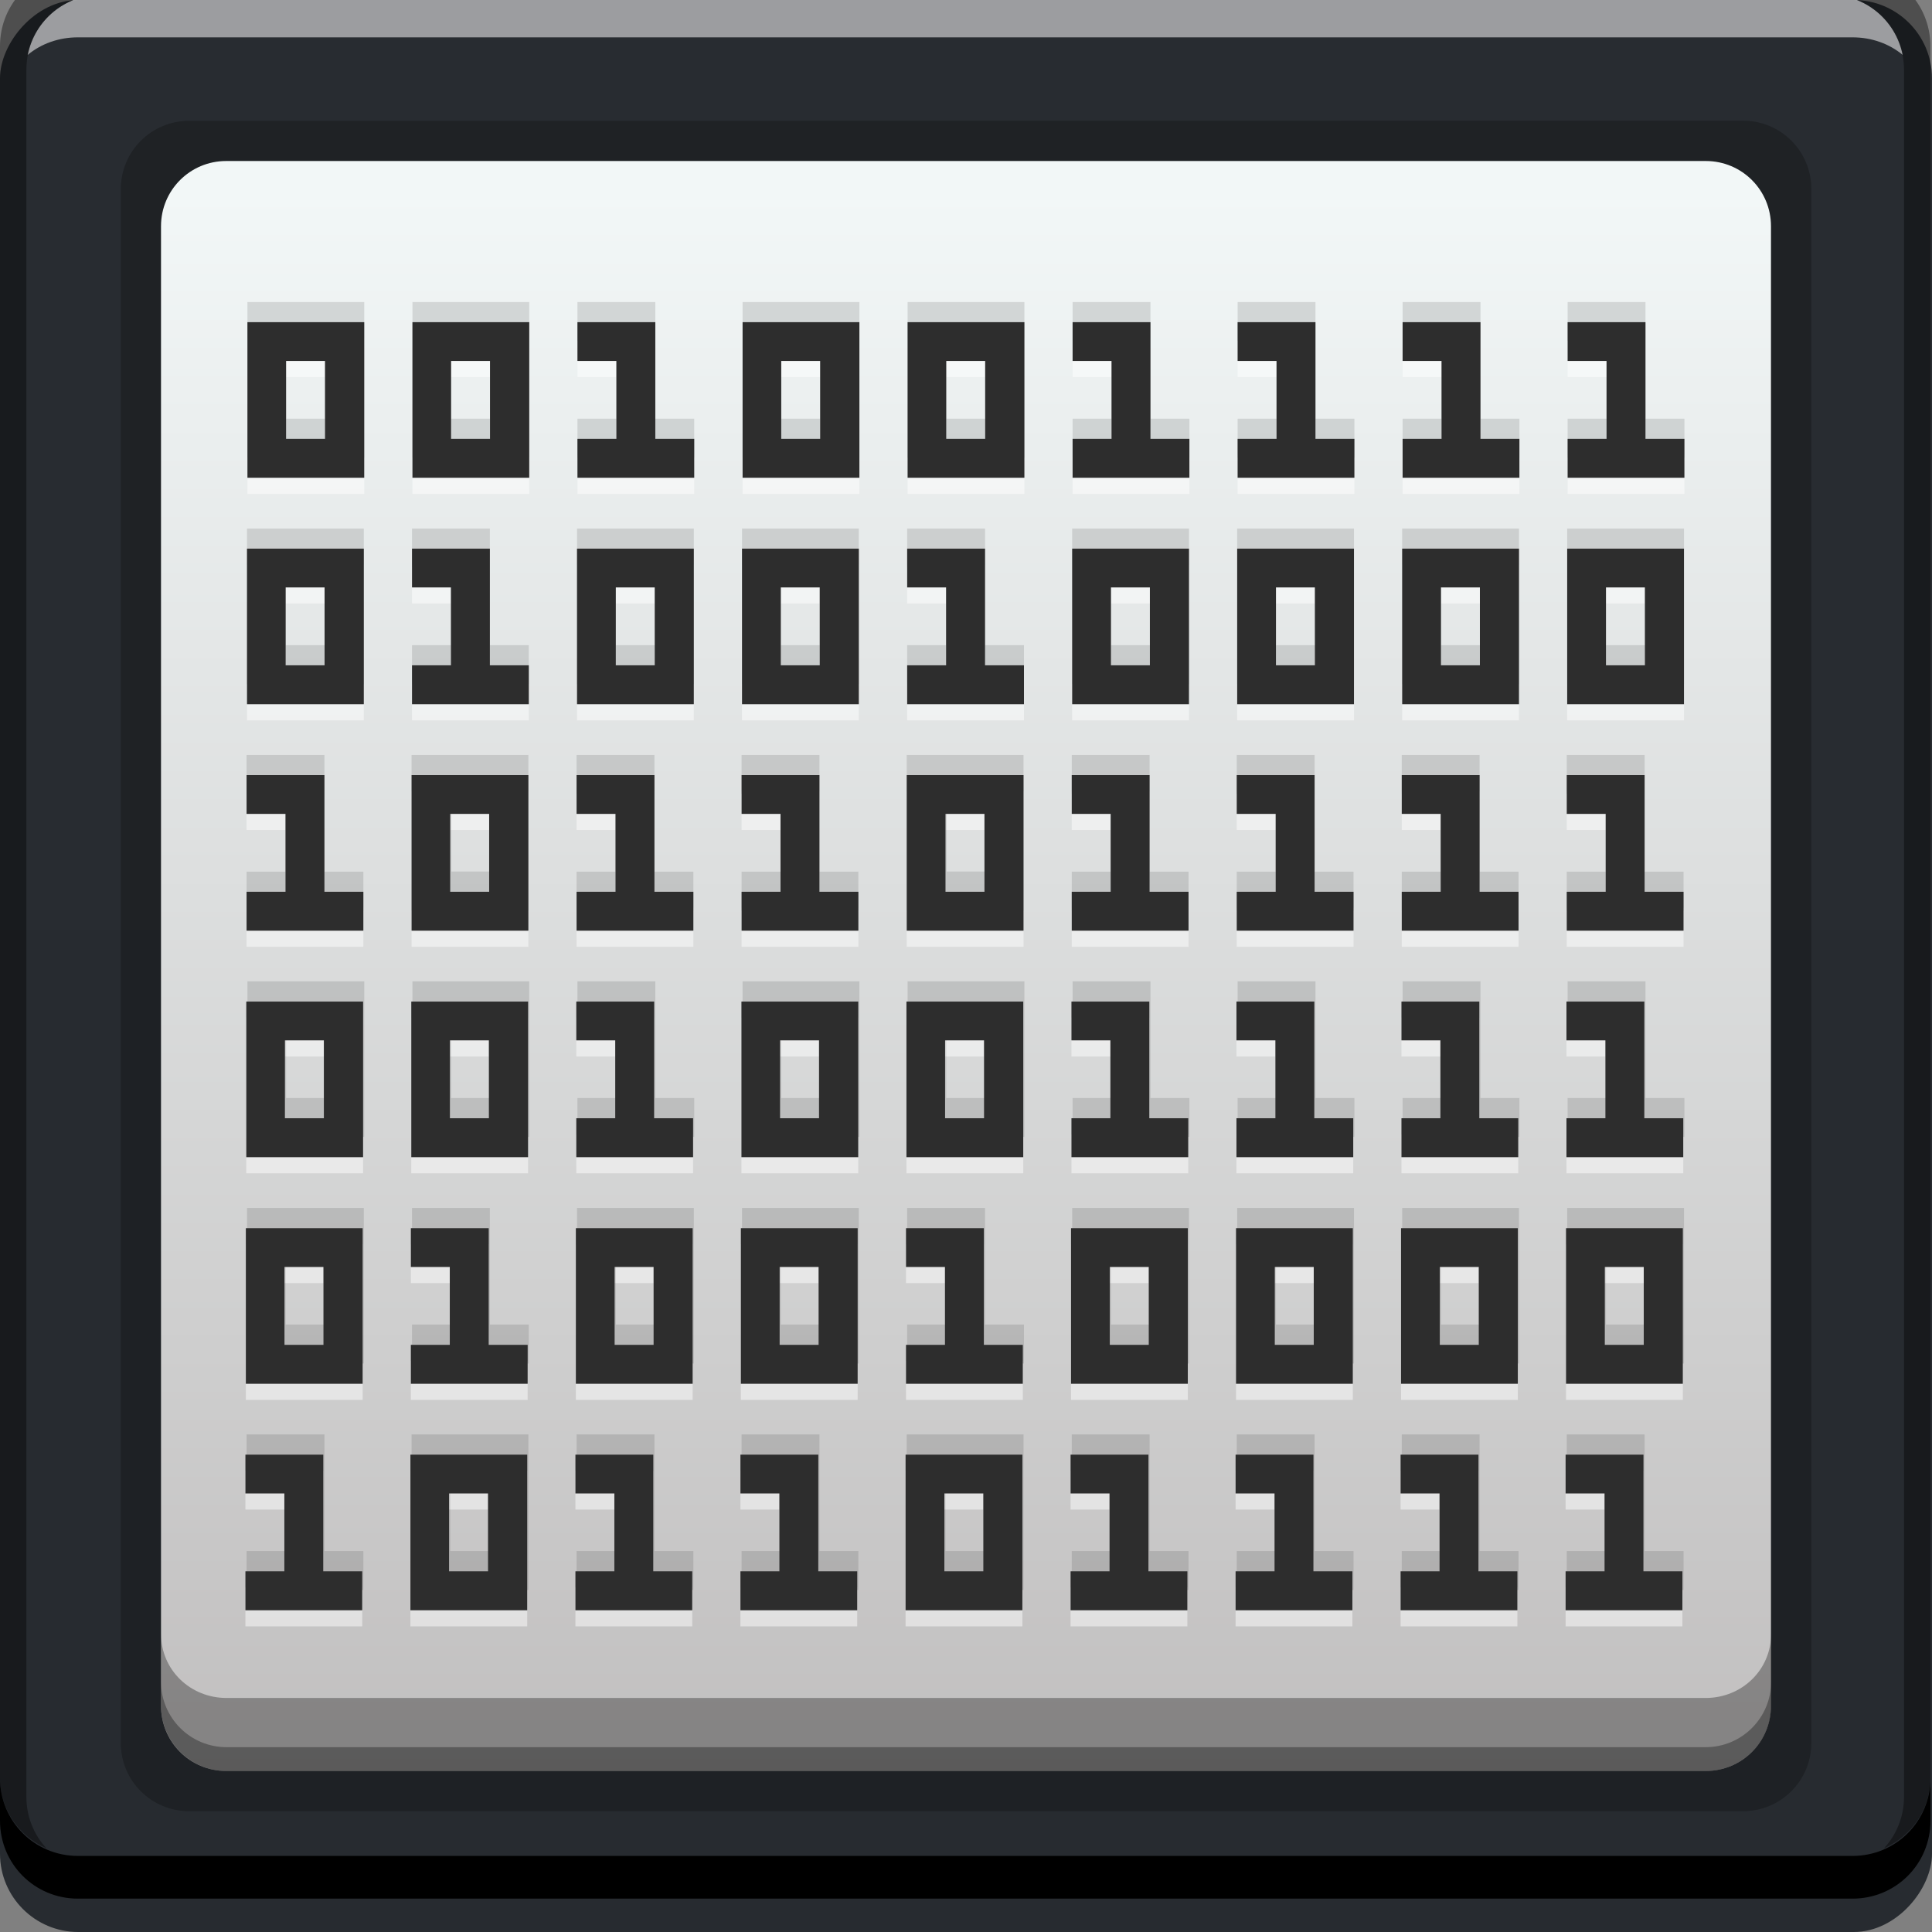 <?xml version="1.0" encoding="UTF-8" standalone="no"?>
<svg
   xmlns:dc="http://purl.org/dc/elements/1.1/"
   xmlns:cc="http://creativecommons.org/ns#"
   xmlns:rdf="http://www.w3.org/1999/02/22-rdf-syntax-ns#"
   xmlns:svg="http://www.w3.org/2000/svg"
   xmlns="http://www.w3.org/2000/svg"
   xmlns:xlink="http://www.w3.org/1999/xlink"
   xmlns:sodipodi="http://sodipodi.sourceforge.net/DTD/sodipodi-0.dtd"
   xmlns:inkscape="http://www.inkscape.org/namespaces/inkscape"
   width="48"
   viewBox="0 0 13.547 13.547"
   height="48"
   id="svg2"
   version="1.1"
   inkscape:version="0.48+devel r"
   sodipodi:docname="bless-48x48.svg">
  <rect x="0" y="0" width="13.547" height="13.547" fill="#808080" stroke="none"/>
  <sodipodi:namedview
     pagecolor="#ffffff"
     bordercolor="#666666"
     borderopacity="1"
     objecttolerance="10"
     gridtolerance="10"
     guidetolerance="10"
     inkscape:pageopacity="0"
     inkscape:pageshadow="2"
     inkscape:window-width="1366"
     inkscape:window-height="666"
     id="namedview54"
     showgrid="false"
     inkscape:zoom="13.029887"
     inkscape:cx="23.288412"
     inkscape:cy="27.03788"
     inkscape:window-x="-2"
     inkscape:window-y="25"
     inkscape:window-maximized="1"
     inkscape:current-layer="svg2" />
  <defs
     id="defs4">
    <linearGradient
       inkscape:collect="always"
       id="linearGradient4001">
      <stop
         style="stop-color:#c0bebe;stop-opacity:1"
         offset="0"
         id="stop4003" />
      <stop
         style="stop-color:#f2f7f7;stop-opacity:1"
         offset="1"
         id="stop4005" />
    </linearGradient>
    <linearGradient
       id="linearGradient3795-1-2">
      <stop
         style="stop-color:#272b30;stop-opacity:1"
         offset="0"
         id="stop3797-1-9" />
      <stop
         style="stop-color:#282c31;stop-opacity:1"
         offset="1"
         id="stop3799-3-6" />
    </linearGradient>
    <linearGradient
       inkscape:collect="always"
       xlink:href="#linearGradient4001"
       id="linearGradient4007"
       x1="22.451"
       y1="1049.29"
       x2="22.451"
       y2="1007.375"
       gradientUnits="userSpaceOnUse"
       gradientTransform="matrix(0.269,0,0,0.269,0.323,-269.632)" />
    <linearGradient
       inkscape:collect="always"
       xlink:href="#linearGradient3795-1-2"
       id="linearGradient929"
       x1="88.43"
       y1="-1042.109"
       x2="88.43"
       y2="-994.91"
       gradientUnits="userSpaceOnUse"
       gradientTransform="matrix(0.282,0,0,0.282,-17.872,280.698)" />
  </defs>
  <rect
     style="fill:url(#linearGradient929);fill-opacity:1;stroke:none"
     id="rect2991-1-5"
     width="13.547"
     height="13.547"
     x="1.5180046e-07"
     y="-13.547"
     ry="0.549"
     transform="scale(1,-1)" />
  <path
     sodipodi:nodetypes="sssssssss"
     inkscape:connector-curvature="0"
     id="path4523"
     d="m 1.327,0.847 c -0.266,0 -0.48,0.214 -0.48,0.48 l 0,10.894 C 0.847,12.486 1.06,12.7 1.327,12.7 l 10.894,0 c 0.266,0 0.48,-0.214 0.48,-0.48 l 0,-10.894 c 0,-0.266 -0.214,-0.48 -0.48,-0.48 z"
     style="fill:#000000;fill-opacity:0.235;stroke:none" />
  <path
     style="fill:url(#linearGradient4007);fill-opacity:1;stroke:none"
     d="m 1.586,1.129 c -0.253,0 -0.457,0.204 -0.457,0.457 l 0,10.375 c 0,0.253 0.204,0.457 0.457,0.457 l 10.375,0 c 0.253,0 0.457,-0.204 0.457,-0.457 l 0,-10.375 c 0,-0.253 -0.204,-0.457 -0.457,-0.457 z"
     id="rect839"
     inkscape:connector-curvature="0"
     sodipodi:nodetypes="sssssssss" />
  <path
     inkscape:connector-curvature="0"
     style="fill:#000000;fill-opacity:0.314;stroke:none"
     d="m 1.129,11.456 0,0.503 c 0,0.253 0.205,0.459 0.459,0.459 l 10.372,0 c 0.253,0 0.459,-0.205 0.459,-0.459 l 0,-0.503 c 0,0.253 -0.205,0.45 -0.459,0.45 l -10.372,0 c -0.253,0 -0.459,-0.196 -0.459,-0.45 z"
     id="path4943" />
  <path
     inkscape:connector-curvature="0"
     style="fill:#000000;fill-opacity:0.314;stroke:none"
     d="m 1.129,11.792 0,0.168 c 0,0.253 0.205,0.459 0.459,0.459 l 10.372,0 c 0.253,0 0.459,-0.205 0.459,-0.459 l 0,-0.168 c 0,0.253 -0.205,0.459 -0.459,0.459 l -10.372,0 c -0.253,0 -0.459,-0.205 -0.459,-0.459 z"
     id="path4948" />
  <g
     id="g10821"
     transform="matrix(0.282,0,0,0.282,3.297741e-7,-283.453)">
    <path
       id="rect846-7"
       d="m 7.4539099e-7,1049.362 0,1.062 c 0,1.077 0.86,1.938 1.938,1.938 l 44.125,0 c 1.077,0 1.938,-0.86 1.938,-1.938 l 0,-1.062 c 0,1.077 -0.86,1.938 -1.938,1.938 l -44.125,0 c -1.077,0 -1.938,-0.86 -1.938,-1.938 z"
       style="fill:#000000;fill-opacity:1;stroke:none"
       inkscape:connector-curvature="0" />
    <path
       id="path7515-9"
       d="m 2.531,1005.019 c -0.917,0 -1.671,0.639 -1.844,1.5 0.336,-0.28 0.775,-0.438 1.25,-0.438 l 44.125,0 c 0.475,0 0.914,0.158 1.25,0.438 -0.173,-0.861 -0.927,-1.5 -1.844,-1.5 l -42.937,0 z"
       style="fill:#ffffff;fill-opacity:0.537;stroke:none"
       inkscape:connector-curvature="0" />
    <path
       id="rect4280-5"
       d="m 1.938,1004.362 c -1.077,0 -1.938,0.86 -1.938,1.938 l 0,43.062 c 0,0.793 0.48,1.449 1.156,1.75 -0.309,-0.333 -0.5,-0.782 -0.5,-1.281 l 0,-42.938 c 0,-1.048 0.827,-1.875 1.875,-1.875 l 42.937,0 c 1.048,0 1.875,0.827 1.875,1.875 l 0,42.938 c 0,0.499 -0.191,0.948 -0.5,1.281 0.676,-0.301 1.156,-0.957 1.156,-1.75 l 0,-43.062 c 0,-1.077 -0.86,-1.938 -1.938,-1.938 l -44.125,0 z"
       style="fill:#000000;fill-opacity:0.392;stroke:none"
       inkscape:connector-curvature="0" />
  </g>
  <rect
     style="fill:none;stroke:none"
     id="rect1526"
     width="13.547"
     height="13.547"
     x="-3.6977411e-07"
     y="-5.0941103e-06"
     ry="0" />
  <path
     inkscape:connector-curvature="0"
     id="path4749"
     d="m 1.735,2.371 0,0.273 0,0.546 0,0.273 0.273,0 0.546,0 0,-0.273 0,-0.818 -0.546,0 -0.273,0 z m 1.157,0 0,0.273 0,0.546 0,0.273 0.273,0 0.546,0 0,-0.273 0,-0.818 -0.546,0 -0.273,0 z m 1.157,0 0,0.273 0.273,0 0,0.546 -0.273,0 0,0.273 0.273,0 0.273,0 0.273,0 0,-0.273 -0.273,0 0,-0.818 -0.273,0 -0.273,0 z m 1.158,0 0,0.273 0,0.546 0,0.273 0.273,0 0.546,0 0,-0.273 0,-0.818 -0.546,0 -0.273,0 z m 1.157,0 0,0.273 0,0.546 0,0.273 0.273,0 0.546,0 0,-0.273 0,-0.818 -0.546,0 -0.273,0 z m 1.157,0 0,0.273 0.273,0 0,0.546 -0.273,0 0,0.273 0.273,0 0.273,0 0.273,0 0,-0.273 -0.273,0 0,-0.818 -0.273,0 -0.273,0 z m 1.157,0 0,0.273 0.273,0 0,0.546 -0.273,0 0,0.273 0.273,0 0.273,0 0.273,0 0,-0.273 -0.273,0 0,-0.818 -0.273,0 -0.273,0 z m 1.157,0 0,0.273 0.273,0 0,0.546 -0.273,0 0,0.273 0.273,0 0.273,0 0.273,0 0,-0.273 -0.273,0 0,-0.818 -0.273,0 -0.273,0 z m 1.157,0 0,0.273 0.273,0 0,0.546 -0.273,0 0,0.273 0.273,0 0.273,0 0.273,0 0,-0.273 -0.273,0 0,-0.818 -0.273,0 -0.273,0 z m -8.986,0.273 0.273,0 0,0.546 -0.273,0 0,-0.546 z m 1.157,0 0.273,0 0,0.546 -0.273,0 0,-0.546 z m 2.315,0 0.273,0 0,0.546 -0.273,0 0,-0.546 z m 1.157,0 0.273,0 0,0.546 -0.273,0 0,-0.546 z m -4.903,1.315 0,0.273 0,0.546 0,0.273 0.273,0 0.546,0 0,-0.273 0,-0.818 -0.546,0 -0.273,0 z m 1.157,0 0,0.273 0.273,0 0,0.546 -0.273,0 0,0.273 0.273,0 0.273,0 0.273,0 0,-0.273 -0.273,0 0,-0.818 -0.273,0 -0.273,0 z m 1.157,0 0,0.273 0,0.546 0,0.273 0.273,0 0.546,0 0,-0.273 0,-0.818 -0.546,0 -0.273,0 z m 1.157,0 0,0.273 0,0.546 0,0.273 0.273,0 0.546,0 0,-0.273 0,-0.818 -0.546,0 -0.273,0 z m 1.158,0 0,0.273 0.273,0 0,0.546 -0.273,0 0,0.273 0.273,0 0.273,0 0.273,0 0,-0.273 -0.273,0 0,-0.818 -0.273,0 -0.273,0 z m 1.157,0 0,0.273 0,0.546 0,0.273 0.273,0 0.546,0 0,-0.273 0,-0.818 -0.546,0 -0.273,0 z m 1.157,0 0,0.273 0,0.546 0,0.273 0.273,0 0.546,0 0,-0.273 0,-0.818 -0.546,0 -0.273,0 z m 1.157,0 0,0.273 0,0.546 0,0.273 0.273,0 0.546,0 0,-0.273 0,-0.818 -0.546,0 -0.273,0 z m 1.157,0 0,0.273 0,0.546 0,0.273 0.273,0 0.546,0 0,-0.273 0,-0.818 -0.546,0 -0.273,0 z m -8.986,0.273 0.273,0 0,0.546 -0.273,0 0,-0.546 z m 2.315,0 0.273,0 0,0.546 -0.273,0 0,-0.546 z m 1.157,0 0.273,0 0,0.546 -0.273,0 0,-0.546 z m 2.315,0 0.273,0 0,0.546 -0.273,0 0,-0.546 z m 1.157,0 0.273,0 0,0.546 -0.273,0 0,-0.546 z m 1.157,0 0.273,0 0,0.546 -0.273,0 0,-0.546 z m 1.157,0 0.273,0 0,0.546 -0.273,0 0,-0.546 z m -9.532,1.315 0,0.273 0.273,0 0,0.546 -0.273,0 0,0.273 0.273,0 0.273,0 0.273,0 0,-0.273 -0.273,0 0,-0.818 -0.273,0 -0.273,0 z m 1.157,0 0,0.273 0,0.546 0,0.273 0.273,0 0.546,0 0,-0.273 0,-0.818 -0.546,0 -0.273,0 z m 1.157,0 0,0.273 0.273,0 0,0.546 -0.273,0 0,0.273 0.273,0 0.273,0 0.273,0 0,-0.273 -0.273,0 0,-0.818 -0.273,0 -0.273,0 z m 1.157,0 0,0.273 0.273,0 0,0.546 -0.273,0 0,0.273 0.273,0 0.273,0 0.273,0 0,-0.273 -0.273,0 0,-0.818 -0.273,0 -0.273,0 z m 1.158,0 0,0.273 0,0.546 0,0.273 0.273,0 0.546,0 0,-0.273 0,-0.818 -0.546,0 -0.273,0 z m 1.157,0 0,0.273 0.273,0 0,0.546 -0.273,0 0,0.273 0.273,0 0.273,0 0.273,0 0,-0.273 -0.273,0 0,-0.818 -0.273,0 -0.273,0 z m 1.157,0 0,0.273 0.273,0 0,0.546 -0.273,0 0,0.273 0.273,0 0.273,0 0.273,0 0,-0.273 -0.273,0 0,-0.818 -0.273,0 -0.273,0 z m 1.157,0 0,0.273 0.273,0 0,0.546 -0.273,0 0,0.273 0.273,0 0.273,0 0.273,0 0,-0.273 -0.273,0 0,-0.818 -0.273,0 -0.273,0 z m 1.157,0 0,0.273 0.273,0 0,0.546 -0.273,0 0,0.273 0.273,0 0.273,0 0.273,0 0,-0.273 -0.273,0 0,-0.818 -0.273,0 -0.273,0 z m -7.829,0.273 0.273,0 0,0.546 -0.273,0 0,-0.546 z m 3.473,0 0.273,0 0,0.546 -0.273,0 0,-0.546 z m -4.903,1.315 0,0.273 0,0.546 0,0.273 0.273,0 0.546,0 0,-0.273 0,-0.818 -0.546,0 -0.273,0 z m 1.157,0 0,0.273 0,0.546 0,0.273 0.273,0 0.546,0 0,-0.273 0,-0.818 -0.546,0 -0.273,0 z m 1.157,0 0,0.273 0.273,0 0,0.546 -0.273,0 0,0.273 0.273,0 0.273,0 0.273,0 0,-0.273 -0.273,0 0,-0.818 -0.273,0 -0.273,0 z m 1.158,0 0,0.273 0,0.546 0,0.273 0.273,0 0.546,0 0,-0.273 0,-0.818 -0.546,0 -0.273,0 z m 1.157,0 0,0.273 0,0.546 0,0.273 0.273,0 0.546,0 0,-0.273 0,-0.818 -0.546,0 -0.273,0 z m 1.157,0 0,0.273 0.273,0 0,0.546 -0.273,0 0,0.273 0.273,0 0.273,0 0.273,0 0,-0.273 -0.273,0 0,-0.818 -0.273,0 -0.273,0 z m 1.157,0 0,0.273 0.273,0 0,0.546 -0.273,0 0,0.273 0.273,0 0.273,0 0.273,0 0,-0.273 -0.273,0 0,-0.818 -0.273,0 -0.273,0 z m 1.157,0 0,0.273 0.273,0 0,0.546 -0.273,0 0,0.273 0.273,0 0.273,0 0.273,0 0,-0.273 -0.273,0 0,-0.818 -0.273,0 -0.273,0 z m 1.157,0 0,0.273 0.273,0 0,0.546 -0.273,0 0,0.273 0.273,0 0.273,0 0.273,0 0,-0.273 -0.273,0 0,-0.818 -0.273,0 -0.273,0 z m -8.986,0.273 0.273,0 0,0.546 -0.273,0 0,-0.546 z m 1.157,0 0.273,0 0,0.546 -0.273,0 0,-0.546 z m 2.315,0 0.273,0 0,0.546 -0.273,0 0,-0.546 z m 1.157,0 0.273,0 0,0.546 -0.273,0 0,-0.546 z m -4.903,1.316 0,0.273 0,0.546 0,0.273 0.273,0 0.546,0 0,-0.273 0,-0.818 -0.546,0 -0.273,0 z m 1.157,0 0,0.273 0.273,0 0,0.546 -0.273,0 0,0.273 0.273,0 0.273,0 0.273,0 0,-0.273 -0.273,0 0,-0.818 -0.273,0 -0.273,0 z m 1.157,0 0,0.273 0,0.546 0,0.273 0.273,0 0.546,0 0,-0.273 0,-0.818 -0.546,0 -0.273,0 z m 1.157,0 0,0.273 0,0.546 0,0.273 0.273,0 0.546,0 0,-0.273 0,-0.818 -0.546,0 -0.273,0 z m 1.158,0 0,0.273 0.273,0 0,0.546 -0.273,0 0,0.273 0.273,0 0.273,0 0.273,0 0,-0.273 -0.273,0 0,-0.818 -0.273,0 -0.273,0 z m 1.157,0 0,0.273 0,0.546 0,0.273 0.273,0 0.546,0 0,-0.273 0,-0.818 -0.546,0 -0.273,0 z m 1.157,0 0,0.273 0,0.546 0,0.273 0.273,0 0.546,0 0,-0.273 0,-0.818 -0.546,0 -0.273,0 z m 1.157,0 0,0.273 0,0.546 0,0.273 0.273,0 0.546,0 0,-0.273 0,-0.818 -0.546,0 -0.273,0 z m 1.157,0 0,0.273 0,0.546 0,0.273 0.273,0 0.546,0 0,-0.273 0,-0.818 -0.546,0 -0.273,0 z m -8.986,0.273 0.273,0 0,0.546 -0.273,0 0,-0.546 z m 2.315,0 0.273,0 0,0.546 -0.273,0 0,-0.546 z m 1.157,0 0.273,0 0,0.546 -0.273,0 0,-0.546 z m 2.315,0 0.273,0 0,0.546 -0.273,0 0,-0.546 z m 1.157,0 0.273,0 0,0.546 -0.273,0 0,-0.546 z m 1.157,0 0.273,0 0,0.546 -0.273,0 0,-0.546 z m 1.157,0 0.273,0 0,0.546 -0.273,0 0,-0.546 z m -9.532,1.315 0,0.273 0.273,0 0,0.546 -0.273,0 0,0.273 0.273,0 0.273,0 0.273,0 0,-0.273 -0.273,0 0,-0.818 -0.273,0 -0.273,0 z m 1.157,0 0,0.273 0,0.546 0,0.273 0.273,0 0.546,0 0,-0.273 0,-0.818 -0.546,0 -0.273,0 z m 1.157,0 0,0.273 0.273,0 0,0.546 -0.273,0 0,0.273 0.273,0 0.273,0 0.273,0 0,-0.273 -0.273,0 0,-0.818 -0.273,0 -0.273,0 z m 1.157,0 0,0.273 0.273,0 0,0.546 -0.273,0 0,0.273 0.273,0 0.273,0 0.273,0 0,-0.273 -0.273,0 0,-0.818 -0.273,0 -0.273,0 z m 1.158,0 0,0.273 0,0.546 0,0.273 0.273,0 0.546,0 0,-0.273 0,-0.818 -0.546,0 -0.273,0 z m 1.157,0 0,0.273 0.273,0 0,0.546 -0.273,0 0,0.273 0.273,0 0.273,0 0.273,0 0,-0.273 -0.273,0 0,-0.818 -0.273,0 -0.273,0 z m 1.157,0 0,0.273 0.273,0 0,0.546 -0.273,0 0,0.273 0.273,0 0.273,0 0.273,0 0,-0.273 -0.273,0 0,-0.818 -0.273,0 -0.273,0 z m 1.157,0 0,0.273 0.273,0 0,0.546 -0.273,0 0,0.273 0.273,0 0.273,0 0.273,0 0,-0.273 -0.273,0 0,-0.818 -0.273,0 -0.273,0 z m 1.157,0 0,0.273 0.273,0 0,0.546 -0.273,0 0,0.273 0.273,0 0.273,0 0.273,0 0,-0.273 -0.273,0 0,-0.818 -0.273,0 -0.273,0 z m -7.829,0.273 0.273,0 0,0.546 -0.273,0 0,-0.546 z m 3.473,0 0.273,0 0,0.546 -0.273,0 0,-0.546 z"
     style="fill:#ffffff;fill-opacity:0.481" />
  <path
     style="fill:#000000;fill-opacity:0.118"
     d="m 1.735,2.117 0,0.273 0,0.546 0,0.273 0.273,0 0.546,0 0,-0.273 0,-0.818 -0.546,0 -0.273,0 z m 1.157,0 0,0.273 0,0.546 0,0.273 0.273,0 0.546,0 0,-0.273 0,-0.818 -0.546,0 -0.273,0 z m 1.157,0 0,0.273 0.273,0 0,0.546 -0.273,0 0,0.273 0.273,0 0.273,0 0.273,0 0,-0.273 -0.273,0 0,-0.818 -0.273,0 -0.273,0 z m 1.158,0 0,0.273 0,0.546 0,0.273 0.273,0 0.546,0 0,-0.273 0,-0.818 -0.546,0 -0.273,0 z m 1.157,0 0,0.273 0,0.546 0,0.273 0.273,0 0.546,0 0,-0.273 0,-0.818 -0.546,0 -0.273,0 z m 1.157,0 0,0.273 0.273,0 0,0.546 -0.273,0 0,0.273 0.273,0 0.273,0 0.273,0 0,-0.273 -0.273,0 0,-0.818 -0.273,0 -0.273,0 z m 1.157,0 0,0.273 0.273,0 0,0.546 -0.273,0 0,0.273 0.273,0 0.273,0 0.273,0 0,-0.273 -0.273,0 0,-0.818 -0.273,0 -0.273,0 z m 1.157,0 0,0.273 0.273,0 0,0.546 -0.273,0 0,0.273 0.273,0 0.273,0 0.273,0 0,-0.273 -0.273,0 0,-0.818 -0.273,0 -0.273,0 z m 1.157,0 0,0.273 0.273,0 0,0.546 -0.273,0 0,0.273 0.273,0 0.273,0 0.273,0 0,-0.273 -0.273,0 0,-0.818 -0.273,0 -0.273,0 z m -8.986,0.273 0.273,0 0,0.546 -0.273,0 0,-0.546 z m 1.157,0 0.273,0 0,0.546 -0.273,0 0,-0.546 z m 2.315,0 0.273,0 0,0.546 -0.273,0 0,-0.546 z m 1.157,0 0.273,0 0,0.546 -0.273,0 0,-0.546 z m -4.903,1.315 0,0.273 0,0.546 0,0.273 0.273,0 0.546,0 0,-0.273 0,-0.818 -0.546,0 -0.273,0 z m 1.157,0 0,0.273 0.273,0 0,0.546 -0.273,0 0,0.273 0.273,0 0.273,0 0.273,0 0,-0.273 -0.273,0 0,-0.818 -0.273,0 -0.273,0 z m 1.157,0 0,0.273 0,0.546 0,0.273 0.273,0 0.546,0 0,-0.273 0,-0.818 -0.546,0 -0.273,0 z m 1.157,0 0,0.273 0,0.546 0,0.273 0.273,0 0.546,0 0,-0.273 0,-0.818 -0.546,0 -0.273,0 z m 1.158,0 0,0.273 0.273,0 0,0.546 -0.273,0 0,0.273 0.273,0 0.273,0 0.273,0 0,-0.273 -0.273,0 0,-0.818 -0.273,0 -0.273,0 z m 1.157,0 0,0.273 0,0.546 0,0.273 0.273,0 0.546,0 0,-0.273 0,-0.818 -0.546,0 -0.273,0 z m 1.157,0 0,0.273 0,0.546 0,0.273 0.273,0 0.546,0 0,-0.273 0,-0.818 -0.546,0 -0.273,0 z m 1.157,0 0,0.273 0,0.546 0,0.273 0.273,0 0.546,0 0,-0.273 0,-0.818 -0.546,0 -0.273,0 z m 1.157,0 0,0.273 0,0.546 0,0.273 0.273,0 0.546,0 0,-0.273 0,-0.818 -0.546,0 -0.273,0 z m -8.986,0.273 0.273,0 0,0.546 -0.273,0 0,-0.546 z m 2.315,0 0.273,0 0,0.546 -0.273,0 0,-0.546 z m 1.157,0 0.273,0 0,0.546 -0.273,0 0,-0.546 z m 2.315,0 0.273,0 0,0.546 -0.273,0 0,-0.546 z m 1.157,0 0.273,0 0,0.546 -0.273,0 0,-0.546 z m 1.157,0 0.273,0 0,0.546 -0.273,0 0,-0.546 z m 1.157,0 0.273,0 0,0.546 -0.273,0 0,-0.546 z m -9.532,1.315 0,0.273 0.273,0 0,0.546 -0.273,0 0,0.273 0.273,0 0.273,0 0.273,0 0,-0.273 -0.273,0 0,-0.818 -0.273,0 -0.273,0 z m 1.157,0 0,0.273 0,0.546 0,0.273 0.273,0 0.546,0 0,-0.273 0,-0.818 -0.546,0 -0.273,0 z m 1.157,0 0,0.273 0.273,0 0,0.546 -0.273,0 0,0.273 0.273,0 0.273,0 0.273,0 0,-0.273 -0.273,0 0,-0.818 -0.273,0 -0.273,0 z m 1.157,0 0,0.273 0.273,0 0,0.546 -0.273,0 0,0.273 0.273,0 0.273,0 0.273,0 0,-0.273 -0.273,0 0,-0.818 -0.273,0 -0.273,0 z m 1.158,0 0,0.273 0,0.546 0,0.273 0.273,0 0.546,0 0,-0.273 0,-0.818 -0.546,0 -0.273,0 z m 1.157,0 0,0.273 0.273,0 0,0.546 -0.273,0 0,0.273 0.273,0 0.273,0 0.273,0 0,-0.273 -0.273,0 0,-0.818 -0.273,0 -0.273,0 z m 1.157,0 0,0.273 0.273,0 0,0.546 -0.273,0 0,0.273 0.273,0 0.273,0 0.273,0 0,-0.273 -0.273,0 0,-0.818 -0.273,0 -0.273,0 z m 1.157,0 0,0.273 0.273,0 0,0.546 -0.273,0 0,0.273 0.273,0 0.273,0 0.273,0 0,-0.273 -0.273,0 0,-0.818 -0.273,0 -0.273,0 z m 1.157,0 0,0.273 0.273,0 0,0.546 -0.273,0 0,0.273 0.273,0 0.273,0 0.273,0 0,-0.273 -0.273,0 0,-0.818 -0.273,0 -0.273,0 z M 3.165,5.565 l 0.273,0 0,0.546 -0.273,0 0,-0.546 z m 3.473,0 0.273,0 0,0.546 -0.273,0 0,-0.546 z m -4.903,1.315 0,0.273 0,0.546 0,0.273 0.273,0 0.546,0 0,-0.273 0,-0.818 -0.546,0 -0.273,0 z m 1.157,0 0,0.273 0,0.546 0,0.273 0.273,0 0.546,0 0,-0.273 0,-0.818 -0.546,0 -0.273,0 z m 1.157,0 0,0.273 0.273,0 0,0.546 -0.273,0 0,0.273 0.273,0 0.273,0 0.273,0 0,-0.273 -0.273,0 0,-0.818 -0.273,0 -0.273,0 z m 1.158,0 0,0.273 0,0.546 0,0.273 0.273,0 0.546,0 0,-0.273 0,-0.818 -0.546,0 -0.273,0 z m 1.157,0 0,0.273 0,0.546 0,0.273 0.273,0 0.546,0 0,-0.273 0,-0.818 -0.546,0 -0.273,0 z m 1.157,0 0,0.273 0.273,0 0,0.546 -0.273,0 0,0.273 0.273,0 0.273,0 0.273,0 0,-0.273 -0.273,0 0,-0.818 -0.273,0 -0.273,0 z m 1.157,0 0,0.273 0.273,0 0,0.546 -0.273,0 0,0.273 0.273,0 0.273,0 0.273,0 0,-0.273 -0.273,0 0,-0.818 -0.273,0 -0.273,0 z m 1.157,0 0,0.273 0.273,0 0,0.546 -0.273,0 0,0.273 0.273,0 0.273,0 0.273,0 0,-0.273 -0.273,0 0,-0.818 -0.273,0 -0.273,0 z m 1.157,0 0,0.273 0.273,0 0,0.546 -0.273,0 0,0.273 0.273,0 0.273,0 0.273,0 0,-0.273 -0.273,0 0,-0.818 -0.273,0 -0.273,0 z m -8.986,0.273 0.273,0 0,0.546 -0.273,0 0,-0.546 z m 1.157,0 0.273,0 0,0.546 -0.273,0 0,-0.546 z m 2.315,0 0.273,0 0,0.546 -0.273,0 0,-0.546 z m 1.157,0 0.273,0 0,0.546 -0.273,0 0,-0.546 z m -4.903,1.316 0,0.273 0,0.546 0,0.273 0.273,0 0.546,0 0,-0.273 0,-0.818 -0.546,0 -0.273,0 z m 1.157,0 0,0.273 0.273,0 0,0.546 -0.273,0 0,0.273 0.273,0 0.273,0 0.273,0 0,-0.273 -0.273,0 0,-0.818 -0.273,0 -0.273,0 z m 1.157,0 0,0.273 0,0.546 0,0.273 0.273,0 0.546,0 0,-0.273 0,-0.818 -0.546,0 -0.273,0 z m 1.157,0 0,0.273 0,0.546 0,0.273 0.273,0 0.546,0 0,-0.273 0,-0.818 -0.546,0 -0.273,0 z m 1.158,0 0,0.273 0.273,0 0,0.546 -0.273,0 0,0.273 0.273,0 0.273,0 0.273,0 0,-0.273 -0.273,0 0,-0.818 -0.273,0 -0.273,0 z m 1.157,0 0,0.273 0,0.546 0,0.273 0.273,0 0.546,0 0,-0.273 0,-0.818 -0.546,0 -0.273,0 z m 1.157,0 0,0.273 0,0.546 0,0.273 0.273,0 0.546,0 0,-0.273 0,-0.818 -0.546,0 -0.273,0 z m 1.157,0 0,0.273 0,0.546 0,0.273 0.273,0 0.546,0 0,-0.273 0,-0.818 -0.546,0 -0.273,0 z m 1.157,0 0,0.273 0,0.546 0,0.273 0.273,0 0.546,0 0,-0.273 0,-0.818 -0.546,0 -0.273,0 z m -8.986,0.273 0.273,0 0,0.546 -0.273,0 0,-0.546 z m 2.315,0 0.273,0 0,0.546 -0.273,0 0,-0.546 z m 1.157,0 0.273,0 0,0.546 -0.273,0 0,-0.546 z m 2.315,0 0.273,0 0,0.546 -0.273,0 0,-0.546 z m 1.157,0 0.273,0 0,0.546 -0.273,0 0,-0.546 z m 1.157,0 0.273,0 0,0.546 -0.273,0 0,-0.546 z m 1.157,0 0.273,0 0,0.546 -0.273,0 0,-0.546 z m -9.532,1.315 0,0.273 0.273,0 0,0.546 -0.273,0 0,0.273 0.273,0 0.273,0 0.273,0 0,-0.273 -0.273,0 0,-0.818 -0.273,0 -0.273,0 z m 1.157,0 0,0.273 0,0.546 0,0.273 0.273,0 0.546,0 0,-0.273 0,-0.818 -0.546,0 -0.273,0 z m 1.157,0 0,0.273 0.273,0 0,0.546 -0.273,0 0,0.273 0.273,0 0.273,0 0.273,0 0,-0.273 -0.273,0 0,-0.818 -0.273,0 -0.273,0 z m 1.157,0 0,0.273 0.273,0 0,0.546 -0.273,0 0,0.273 0.273,0 0.273,0 0.273,0 0,-0.273 -0.273,0 0,-0.818 -0.273,0 -0.273,0 z m 1.158,0 0,0.273 0,0.546 0,0.273 0.273,0 0.546,0 0,-0.273 0,-0.818 -0.546,0 -0.273,0 z m 1.157,0 0,0.273 0.273,0 0,0.546 -0.273,0 0,0.273 0.273,0 0.273,0 0.273,0 0,-0.273 -0.273,0 0,-0.818 -0.273,0 -0.273,0 z m 1.157,0 0,0.273 0.273,0 0,0.546 -0.273,0 0,0.273 0.273,0 0.273,0 0.273,0 0,-0.273 -0.273,0 0,-0.818 -0.273,0 -0.273,0 z m 1.157,0 0,0.273 0.273,0 0,0.546 -0.273,0 0,0.273 0.273,0 0.273,0 0.273,0 0,-0.273 -0.273,0 0,-0.818 -0.273,0 -0.273,0 z m 1.157,0 0,0.273 0.273,0 0,0.546 -0.273,0 0,0.273 0.273,0 0.273,0 0.273,0 0,-0.273 -0.273,0 0,-0.818 -0.273,0 -0.273,0 z m -7.829,0.273 0.273,0 0,0.546 -0.273,0 0,-0.546 z m 3.473,0 0.273,0 0,0.546 -0.273,0 0,-0.546 z"
     id="path4751"
     inkscape:connector-curvature="0" />
  <path
     style="fill:#2d2d2d"
     d="m 1.735,2.258 0,0.273 0,0.546 0,0.273 0.273,0 0.546,0 0,-0.273 0,-0.818 -0.546,0 -0.273,0 z m 1.157,0 0,0.273 0,0.546 0,0.273 0.273,0 0.546,0 0,-0.273 0,-0.818 -0.546,0 -0.273,0 z m 1.157,0 0,0.273 0.273,0 0,0.546 -0.273,0 0,0.273 0.273,0 0.273,0 0.273,0 0,-0.273 -0.273,0 0,-0.818 -0.273,0 -0.273,0 z m 1.158,0 0,0.273 0,0.546 0,0.273 0.273,0 0.546,0 0,-0.273 0,-0.818 -0.546,0 -0.273,0 z m 1.157,0 0,0.273 0,0.546 0,0.273 0.273,0 0.546,0 0,-0.273 0,-0.818 -0.546,0 -0.273,0 z m 1.157,0 0,0.273 0.273,0 0,0.546 -0.273,0 0,0.273 0.273,0 0.273,0 0.273,0 0,-0.273 -0.273,0 0,-0.818 -0.273,0 -0.273,0 z m 1.157,0 0,0.273 0.273,0 0,0.546 -0.273,0 0,0.273 0.273,0 0.273,0 0.273,0 0,-0.273 -0.273,0 0,-0.818 -0.273,0 -0.273,0 z m 1.157,0 0,0.273 0.273,0 0,0.546 -0.273,0 0,0.273 0.273,0 0.273,0 0.273,0 0,-0.273 -0.273,0 0,-0.818 -0.273,0 -0.273,0 z m 1.157,0 0,0.273 0.273,0 0,0.546 -0.273,0 0,0.273 0.273,0 0.273,0 0.273,0 0,-0.273 -0.273,0 0,-0.818 -0.273,0 -0.273,0 z m -8.986,0.273 0.273,0 0,0.546 -0.273,0 0,-0.546 z m 1.157,0 0.273,0 0,0.546 -0.273,0 0,-0.546 z m 2.315,0 0.273,0 0,0.546 -0.273,0 0,-0.546 z m 1.157,0 0.273,0 0,0.546 -0.273,0 0,-0.546 z m -4.903,1.315 0,0.273 0,0.546 0,0.273 0.273,0 0.546,0 0,-0.273 0,-0.818 -0.546,0 -0.273,0 z m 1.157,0 0,0.273 0.273,0 0,0.546 -0.273,0 0,0.273 0.273,0 0.273,0 0.273,0 0,-0.273 -0.273,0 0,-0.818 -0.273,0 -0.273,0 z m 1.157,0 0,0.273 0,0.546 0,0.273 0.273,0 0.546,0 0,-0.273 0,-0.818 -0.546,0 -0.273,0 z m 1.157,0 0,0.273 0,0.546 0,0.273 0.273,0 0.546,0 0,-0.273 0,-0.818 -0.546,0 -0.273,0 z m 1.158,0 0,0.273 0.273,0 0,0.546 -0.273,0 0,0.273 0.273,0 0.273,0 0.273,0 0,-0.273 -0.273,0 0,-0.818 -0.273,0 -0.273,0 z m 1.157,0 0,0.273 0,0.546 0,0.273 0.273,0 0.546,0 0,-0.273 0,-0.818 -0.546,0 -0.273,0 z m 1.157,0 0,0.273 0,0.546 0,0.273 0.273,0 0.546,0 0,-0.273 0,-0.818 -0.546,0 -0.273,0 z m 1.157,0 0,0.273 0,0.546 0,0.273 0.273,0 0.546,0 0,-0.273 0,-0.818 -0.546,0 -0.273,0 z m 1.157,0 0,0.273 0,0.546 0,0.273 0.273,0 0.546,0 0,-0.273 0,-0.818 -0.546,0 -0.273,0 z m -8.986,0.273 0.273,0 0,0.546 -0.273,0 0,-0.546 z m 2.315,0 0.273,0 0,0.546 -0.273,0 0,-0.546 z m 1.157,0 0.273,0 0,0.546 -0.273,0 0,-0.546 z m 2.315,0 0.273,0 0,0.546 -0.273,0 0,-0.546 z m 1.157,0 0.273,0 0,0.546 -0.273,0 0,-0.546 z m 1.157,0 0.273,0 0,0.546 -0.273,0 0,-0.546 z m 1.157,0 0.273,0 0,0.546 -0.273,0 0,-0.546 z m -9.532,1.315 0,0.273 0.273,0 0,0.546 -0.273,0 0,0.273 0.273,0 0.273,0 0.273,0 0,-0.273 -0.273,0 0,-0.818 -0.273,0 -0.273,0 z m 1.157,0 0,0.273 0,0.546 0,0.273 0.273,0 0.546,0 0,-0.273 0,-0.818 -0.546,0 -0.273,0 z m 1.157,0 0,0.273 0.273,0 0,0.546 -0.273,0 0,0.273 0.273,0 0.273,0 0.273,0 0,-0.273 -0.273,0 0,-0.818 -0.273,0 -0.273,0 z m 1.157,0 0,0.273 0.273,0 0,0.546 -0.273,0 0,0.273 0.273,0 0.273,0 0.273,0 0,-0.273 -0.273,0 0,-0.818 -0.273,0 -0.273,0 z m 1.158,0 0,0.273 0,0.546 0,0.273 0.273,0 0.546,0 0,-0.273 0,-0.818 -0.546,0 -0.273,0 z m 1.157,0 0,0.273 0.273,0 0,0.546 -0.273,0 0,0.273 0.273,0 0.273,0 0.273,0 0,-0.273 -0.273,0 0,-0.818 -0.273,0 -0.273,0 z m 1.157,0 0,0.273 0.273,0 0,0.546 -0.273,0 0,0.273 0.273,0 0.273,0 0.273,0 0,-0.273 -0.273,0 0,-0.818 -0.273,0 -0.273,0 z m 1.157,0 0,0.273 0.273,0 0,0.546 -0.273,0 0,0.273 0.273,0 0.273,0 0.273,0 0,-0.273 -0.273,0 0,-0.818 -0.273,0 -0.273,0 z m 1.157,0 0,0.273 0.273,0 0,0.546 -0.273,0 0,0.273 0.273,0 0.273,0 0.273,0 0,-0.273 -0.273,0 0,-0.818 -0.273,0 -0.273,0 z m -7.829,0.273 0.273,0 0,0.546 -0.273,0 0,-0.546 z m 3.473,0 0.273,0 0,0.546 -0.273,0 0,-0.546 z m -4.903,1.315 0,0.273 0,0.546 0,0.273 0.273,0 0.546,0 0,-0.273 0,-0.818 -0.546,0 -0.273,0 z m 1.157,0 0,0.273 0,0.546 0,0.273 0.273,0 0.546,0 0,-0.273 0,-0.818 -0.546,0 -0.273,0 z m 1.157,0 0,0.273 0.273,0 0,0.546 -0.273,0 0,0.273 0.273,0 0.273,0 0.273,0 0,-0.273 -0.273,0 0,-0.818 -0.273,0 -0.273,0 z m 1.158,0 0,0.273 0,0.546 0,0.273 0.273,0 0.546,0 0,-0.273 0,-0.818 -0.546,0 -0.273,0 z m 1.157,0 0,0.273 0,0.546 0,0.273 0.273,0 0.546,0 0,-0.273 0,-0.818 -0.546,0 -0.273,0 z m 1.157,0 0,0.273 0.273,0 0,0.546 -0.273,0 0,0.273 0.273,0 0.273,0 0.273,0 0,-0.273 -0.273,0 0,-0.818 -0.273,0 -0.273,0 z m 1.157,0 0,0.273 0.273,0 0,0.546 -0.273,0 0,0.273 0.273,0 0.273,0 0.273,0 0,-0.273 -0.273,0 0,-0.818 -0.273,0 -0.273,0 z m 1.157,0 0,0.273 0.273,0 0,0.546 -0.273,0 0,0.273 0.273,0 0.273,0 0.273,0 0,-0.273 -0.273,0 0,-0.818 -0.273,0 -0.273,0 z m 1.157,0 0,0.273 0.273,0 0,0.546 -0.273,0 0,0.273 0.273,0 0.273,0 0.273,0 0,-0.273 -0.273,0 0,-0.818 -0.273,0 -0.273,0 z m -8.986,0.273 0.273,0 0,0.546 -0.273,0 0,-0.546 z m 1.157,0 0.273,0 0,0.546 -0.273,0 0,-0.546 z m 2.315,0 0.273,0 0,0.546 -0.273,0 0,-0.546 z m 1.157,0 0.273,0 0,0.546 -0.273,0 0,-0.546 z m -4.903,1.316 0,0.273 0,0.546 0,0.273 0.273,0 0.546,0 0,-0.273 0,-0.818 -0.546,0 -0.273,0 z m 1.157,0 0,0.273 0.273,0 0,0.546 -0.273,0 0,0.273 0.273,0 0.273,0 0.273,0 0,-0.273 -0.273,0 0,-0.818 -0.273,0 -0.273,0 z m 1.157,0 0,0.273 0,0.546 0,0.273 0.273,0 0.546,0 0,-0.273 0,-0.818 -0.546,0 -0.273,0 z m 1.157,0 0,0.273 0,0.546 0,0.273 0.273,0 0.546,0 0,-0.273 0,-0.818 -0.546,0 -0.273,0 z m 1.158,0 0,0.273 0.273,0 0,0.546 -0.273,0 0,0.273 0.273,0 0.273,0 0.273,0 0,-0.273 -0.273,0 0,-0.818 -0.273,0 -0.273,0 z m 1.157,0 0,0.273 0,0.546 0,0.273 0.273,0 0.546,0 0,-0.273 0,-0.818 -0.546,0 -0.273,0 z m 1.157,0 0,0.273 0,0.546 0,0.273 0.273,0 0.546,0 0,-0.273 0,-0.818 -0.546,0 -0.273,0 z m 1.157,0 0,0.273 0,0.546 0,0.273 0.273,0 0.546,0 0,-0.273 0,-0.818 -0.546,0 -0.273,0 z m 1.157,0 0,0.273 0,0.546 0,0.273 0.273,0 0.546,0 0,-0.273 0,-0.818 -0.546,0 -0.273,0 z m -8.986,0.273 0.273,0 0,0.546 -0.273,0 0,-0.546 z m 2.315,0 0.273,0 0,0.546 -0.273,0 0,-0.546 z m 1.157,0 0.273,0 0,0.546 -0.273,0 0,-0.546 z m 2.315,0 0.273,0 0,0.546 -0.273,0 0,-0.546 z m 1.157,0 0.273,0 0,0.546 -0.273,0 0,-0.546 z m 1.157,0 0.273,0 0,0.546 -0.273,0 0,-0.546 z m 1.157,0 0.273,0 0,0.546 -0.273,0 0,-0.546 z m -9.532,1.315 0,0.273 0.273,0 0,0.546 -0.273,0 0,0.273 0.273,0 0.273,0 0.273,0 0,-0.273 -0.273,0 0,-0.818 -0.273,0 -0.273,0 z m 1.157,0 0,0.273 0,0.546 0,0.273 0.273,0 0.546,0 0,-0.273 0,-0.818 -0.546,0 -0.273,0 z m 1.157,0 0,0.273 0.273,0 0,0.546 -0.273,0 0,0.273 0.273,0 0.273,0 0.273,0 0,-0.273 -0.273,0 0,-0.818 -0.273,0 -0.273,0 z m 1.157,0 0,0.273 0.273,0 0,0.546 -0.273,0 0,0.273 0.273,0 0.273,0 0.273,0 0,-0.273 -0.273,0 0,-0.818 -0.273,0 -0.273,0 z m 1.158,0 0,0.273 0,0.546 0,0.273 0.273,0 0.546,0 0,-0.273 0,-0.818 -0.546,0 -0.273,0 z m 1.157,0 0,0.273 0.273,0 0,0.546 -0.273,0 0,0.273 0.273,0 0.273,0 0.273,0 0,-0.273 -0.273,0 0,-0.818 -0.273,0 -0.273,0 z m 1.157,0 0,0.273 0.273,0 0,0.546 -0.273,0 0,0.273 0.273,0 0.273,0 0.273,0 0,-0.273 -0.273,0 0,-0.818 -0.273,0 -0.273,0 z m 1.157,0 0,0.273 0.273,0 0,0.546 -0.273,0 0,0.273 0.273,0 0.273,0 0.273,0 0,-0.273 -0.273,0 0,-0.818 -0.273,0 -0.273,0 z m 1.157,0 0,0.273 0.273,0 0,0.546 -0.273,0 0,0.273 0.273,0 0.273,0 0.273,0 0,-0.273 -0.273,0 0,-0.818 -0.273,0 -0.273,0 z m -7.829,0.273 0.273,0 0,0.546 -0.273,0 0,-0.546 z m 3.473,0 0.273,0 0,0.546 -0.273,0 0,-0.546 z"
     id="path4559-8"
     inkscape:connector-curvature="0" />
</svg>
